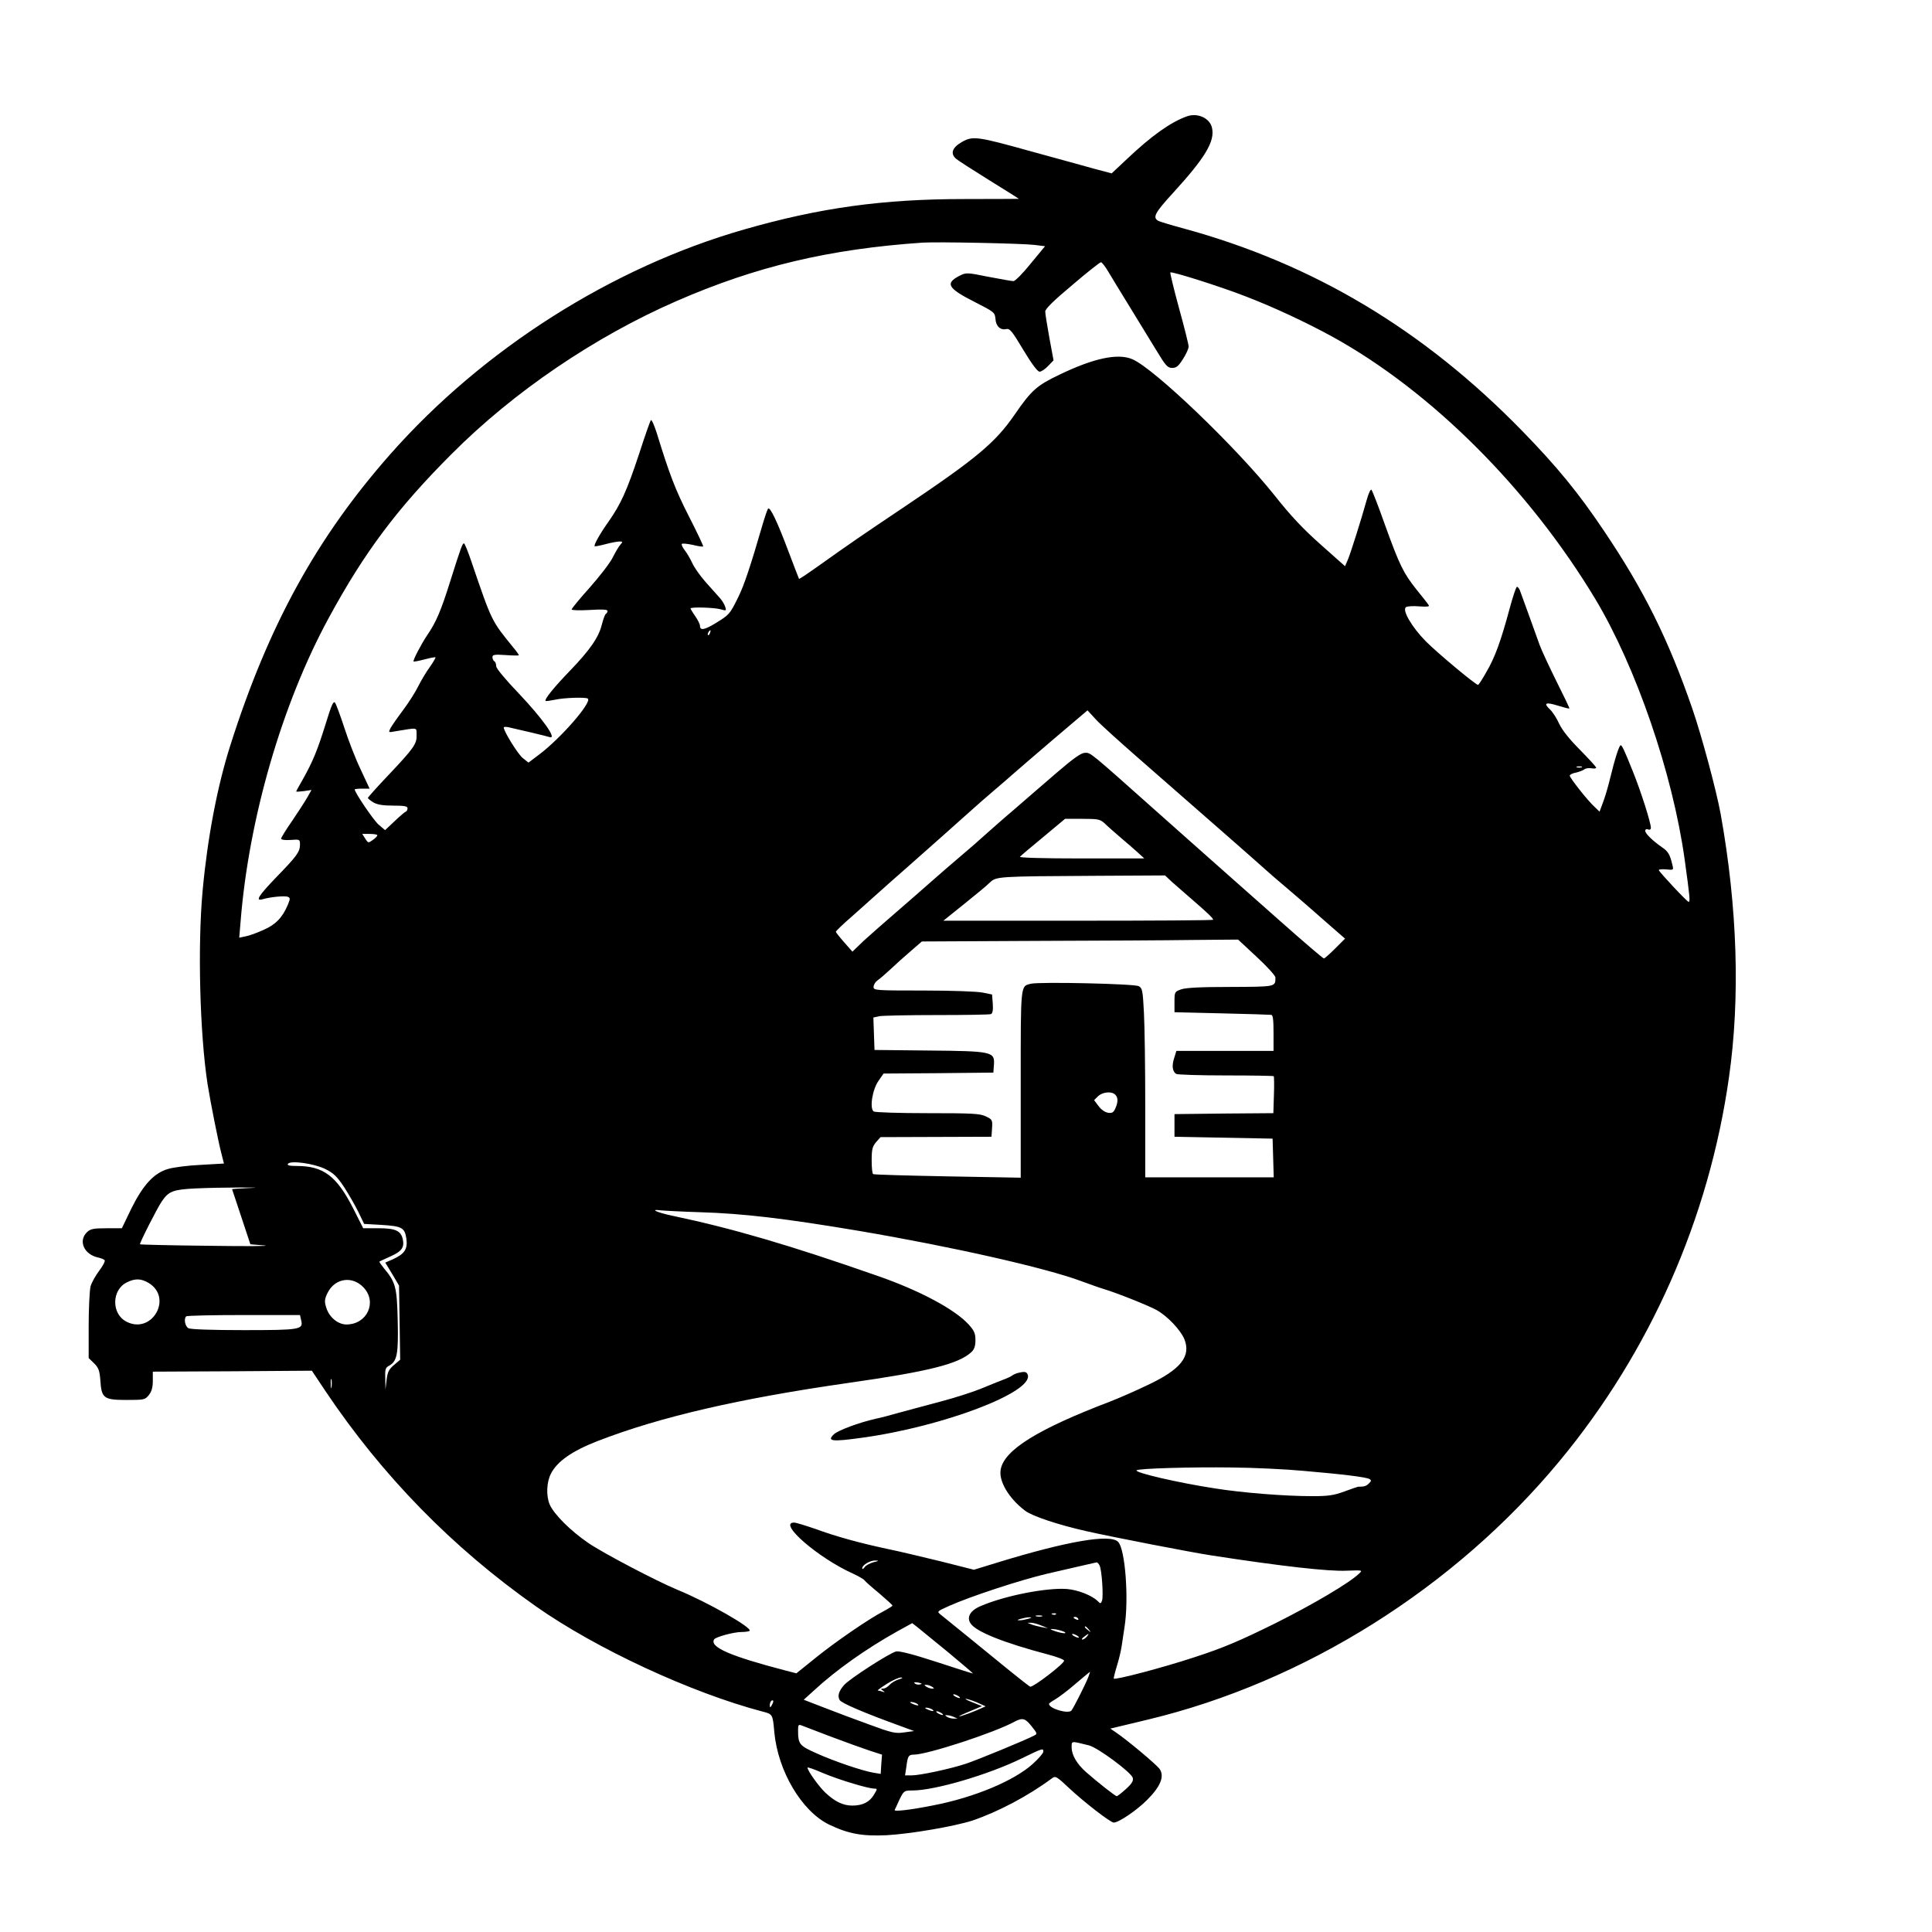 <?xml version="1.0" standalone="no"?>
<!DOCTYPE svg PUBLIC "-//W3C//DTD SVG 20010904//EN"
 "http://www.w3.org/TR/2001/REC-SVG-20010904/DTD/svg10.dtd">
<svg version="1.0" xmlns="http://www.w3.org/2000/svg"
 width="1024pt" height="1024pt" viewBox="0 0 1024 1024"
 preserveAspectRatio="xMidYMid meet">

<g transform="translate(0,1024) scale(0.1,-0.1)"
fill="#000000" stroke="none">
<path d="M6290 9623 c-86 -31 -186 -102 -316 -225 l-82 -77 -94 25 c-51 14
-198 55 -327 90 -294 82 -315 85 -375 50 -50 -29 -60 -61 -28 -88 9 -8 88 -59
175 -113 86 -53 157 -98 157 -99 0 0 -129 -1 -288 -1 -433 0 -766 -46 -1167
-161 -702 -201 -1385 -635 -1876 -1191 -390 -442 -646 -907 -848 -1543 -69
-216 -121 -489 -147 -770 -27 -295 -15 -756 26 -1025 16 -100 58 -311 74 -371
l13 -51 -122 -7 c-67 -3 -146 -13 -175 -22 -75 -22 -132 -85 -195 -212 l-49
-102 -81 0 c-68 0 -85 -3 -103 -20 -49 -46 -17 -119 58 -135 17 -4 32 -10 35
-15 3 -5 -10 -30 -29 -55 -19 -25 -40 -62 -46 -83 -5 -20 -10 -114 -10 -208
l0 -172 29 -28 c24 -24 29 -39 33 -91 6 -94 18 -103 139 -103 93 0 98 1 118
26 15 19 21 41 21 75 l0 49 421 2 422 3 70 -105 c302 -451 675 -833 1119
-1145 319 -224 821 -457 1201 -557 52 -13 53 -15 61 -108 19 -207 145 -419
289 -490 104 -50 176 -63 307 -57 126 7 360 47 455 78 135 46 293 129 420 223
19 15 25 11 90 -50 81 -76 221 -184 238 -184 27 0 122 65 177 120 70 70 93
124 67 163 -15 23 -179 160 -237 198 l-25 17 25 6 c14 3 93 22 175 42 829 199
1623 697 2180 1369 480 579 793 1286 899 2035 60 420 45 900 -44 1395 -23 126
-101 416 -150 558 -127 368 -257 630 -471 947 -133 198 -246 336 -429 524
-524 538 -1109 888 -1800 1076 -63 17 -122 35 -130 39 -33 18 -19 43 77 148
171 187 223 274 207 345 -11 52 -77 82 -134 61z m-808 -681 l57 -7 -76 -92
c-41 -51 -82 -93 -92 -93 -9 0 -68 11 -133 23 -114 23 -117 23 -153 5 -77 -40
-62 -66 80 -138 104 -53 108 -56 111 -89 2 -40 27 -63 58 -55 18 4 31 -12 90
-111 44 -73 75 -115 86 -115 9 0 29 13 45 30 l29 30 -22 119 c-12 66 -22 128
-22 140 0 14 45 58 143 140 78 67 147 121 152 121 6 0 24 -24 41 -53 17 -28
68 -113 114 -187 45 -74 108 -177 139 -227 49 -81 59 -93 84 -93 22 0 33 9 57
47 17 26 30 56 30 66 0 11 -23 103 -51 204 -28 102 -48 187 -46 189 7 7 263
-74 397 -126 151 -58 320 -137 461 -214 524 -289 1040 -803 1394 -1390 216
-360 410 -923 474 -1381 28 -202 30 -225 21 -225 -8 0 -152 154 -158 168 -1 4
16 6 38 4 41 -4 41 -4 34 24 -13 56 -23 72 -56 94 -50 35 -88 72 -88 87 0 7 6
10 15 7 9 -4 15 0 15 8 0 28 -53 194 -95 298 -46 115 -58 140 -65 140 -8 0
-31 -72 -56 -175 -9 -38 -25 -94 -36 -123 l-20 -54 -25 24 c-36 32 -133 155
-133 167 0 5 15 13 33 16 17 4 38 12 44 17 7 6 24 8 38 6 14 -3 25 -1 25 3 0
5 -39 47 -86 95 -56 56 -94 104 -110 138 -13 29 -35 63 -49 76 -36 34 -23 40
42 20 32 -10 59 -17 61 -15 2 1 -29 65 -67 141 -38 77 -79 164 -90 194 -36
100 -99 275 -106 293 -4 9 -11 17 -15 17 -4 0 -22 -53 -39 -117 -46 -171 -78
-259 -123 -335 -21 -38 -41 -68 -44 -68 -13 0 -215 169 -276 230 -75 76 -128
167 -106 182 7 5 39 7 71 4 43 -3 56 -1 49 7 -4 7 -33 44 -64 82 -70 88 -90
129 -168 345 -34 96 -66 179 -71 184 -4 5 -15 -18 -24 -50 -31 -111 -85 -281
-100 -318 l-16 -37 -127 113 c-94 83 -160 153 -247 263 -207 259 -637 671
-753 721 -77 33 -204 6 -387 -82 -119 -57 -148 -82 -236 -210 -103 -150 -202
-233 -594 -496 -219 -147 -276 -186 -439 -302 -59 -42 -109 -76 -111 -74 -1 2
-26 66 -55 143 -61 163 -99 241 -109 229 -4 -5 -17 -43 -29 -84 -65 -224 -98
-322 -129 -385 -45 -91 -47 -93 -120 -138 -61 -37 -83 -40 -83 -13 0 7 -11 30
-25 50 -14 20 -25 39 -25 41 0 9 125 5 158 -4 31 -9 33 -9 26 12 -3 12 -16 33
-28 47 -12 14 -46 52 -76 85 -29 33 -61 78 -71 101 -10 22 -28 53 -40 68 -12
15 -18 30 -15 33 3 4 29 1 58 -5 28 -7 53 -11 55 -8 2 2 -32 74 -76 160 -72
141 -103 223 -171 444 -13 40 -26 69 -30 65 -4 -4 -33 -87 -64 -183 -63 -190
-95 -261 -160 -354 -45 -63 -80 -125 -74 -131 2 -2 28 3 58 11 30 8 63 14 74
14 17 0 18 -2 4 -17 -9 -10 -27 -41 -41 -69 -14 -28 -69 -99 -121 -158 -53
-59 -96 -111 -96 -116 0 -5 43 -6 95 -3 65 4 95 3 95 -5 0 -6 -4 -13 -9 -16
-5 -3 -14 -29 -21 -56 -16 -67 -63 -135 -169 -245 -85 -88 -137 -152 -129
-160 2 -2 24 1 48 6 47 11 167 15 176 6 21 -21 -145 -211 -258 -296 l-57 -43
-30 24 c-25 19 -101 142 -101 162 0 4 10 4 23 2 45 -10 203 -47 221 -53 40
-11 -40 100 -161 228 -73 76 -123 136 -123 148 0 11 -4 23 -10 26 -5 3 -10 13
-10 22 0 13 11 15 70 11 39 -3 70 -3 70 -1 0 3 -11 19 -26 37 -121 149 -115
136 -227 464 -17 50 -34 92 -38 92 -8 0 -16 -21 -74 -205 -48 -153 -74 -214
-121 -282 -31 -46 -77 -134 -72 -139 2 -2 28 3 58 11 30 8 56 13 58 11 2 -2
-12 -26 -31 -53 -19 -26 -46 -72 -60 -100 -14 -29 -50 -86 -80 -126 -30 -40
-60 -83 -67 -96 -12 -24 -12 -24 26 -17 123 20 111 22 112 -19 2 -47 -13 -69
-150 -214 -60 -63 -108 -117 -108 -120 0 -4 13 -14 29 -24 21 -12 51 -17 105
-17 59 0 76 -3 76 -14 0 -8 -4 -16 -9 -18 -5 -1 -32 -24 -60 -51 l-50 -47 -35
30 c-28 25 -126 170 -126 186 0 2 18 4 39 4 l40 0 -48 103 c-27 56 -65 155
-86 220 -21 64 -43 124 -49 132 -9 12 -19 -11 -50 -112 -44 -141 -67 -197
-120 -292 -20 -34 -36 -64 -36 -66 0 -2 18 -1 41 2 l40 6 -22 -39 c-12 -21
-48 -77 -80 -124 -33 -47 -59 -90 -59 -95 0 -6 21 -9 50 -7 49 4 50 3 50 -25
0 -38 -17 -61 -127 -174 -94 -98 -112 -127 -70 -115 40 12 115 19 132 13 14
-6 14 -10 0 -44 -28 -66 -64 -104 -129 -132 -33 -15 -76 -31 -95 -34 l-33 -7
7 83 c43 547 220 1157 467 1611 191 352 365 583 653 871 328 329 757 620 1190
809 422 184 809 276 1305 310 78 5 524 -4 592 -12z m-1719 -2057 c-3 -9 -8
-14 -10 -11 -3 3 -2 9 2 15 9 16 15 13 8 -4z m2267 -660 c341 -298 648 -567
684 -600 6 -6 58 -51 116 -100 58 -50 110 -94 116 -100 6 -5 50 -44 97 -85
l86 -75 -52 -52 c-29 -29 -56 -53 -60 -53 -5 0 -111 91 -235 201 -125 111
-258 229 -297 263 -38 34 -191 169 -339 301 -376 335 -364 325 -395 325 -20 0
-59 -27 -152 -107 -69 -60 -172 -148 -229 -198 -58 -49 -125 -109 -150 -131
-25 -23 -81 -72 -125 -109 -44 -37 -114 -98 -155 -134 -41 -37 -127 -111 -190
-166 -63 -54 -141 -123 -174 -153 l-58 -56 -44 50 c-24 27 -43 52 -44 55 0 4
39 42 88 84 48 43 103 92 122 109 19 18 114 101 210 186 96 85 218 193 270
240 52 47 122 108 154 135 33 28 76 65 96 83 20 18 117 101 215 185 l179 152
45 -49 c25 -27 125 -117 221 -201z m2353 -52 c-7 -2 -19 -2 -25 0 -7 3 -2 5
12 5 14 0 19 -2 13 -5z m-2526 -299 c15 -15 52 -47 82 -73 30 -25 71 -61 90
-78 l36 -33 -334 0 c-208 0 -331 4 -325 9 5 6 61 53 124 105 l115 96 92 0 c85
0 94 -2 120 -26z m-3857 -61 c0 -5 -11 -16 -24 -25 -23 -17 -25 -17 -40 7
l-16 25 40 0 c22 0 40 -3 40 -7z m4210 -246 c20 -17 69 -61 110 -96 84 -73
110 -98 110 -106 0 -3 -322 -5 -715 -5 l-715 0 107 86 c60 48 122 99 138 115
36 34 36 34 565 37 l365 2 35 -33z m451 -399 c54 -50 99 -99 99 -109 0 -50 3
-49 -239 -50 -155 0 -237 -4 -261 -13 -34 -12 -35 -14 -35 -67 l0 -54 250 -6
c138 -3 256 -7 263 -8 9 -1 12 -27 12 -96 l0 -95 -258 0 -257 0 -12 -39 c-13
-40 -9 -70 11 -83 6 -4 124 -8 262 -8 138 0 253 -2 255 -4 2 -2 3 -47 1 -100
l-3 -96 -262 -2 -262 -3 0 -60 0 -60 260 -5 260 -5 3 -102 3 -103 -341 0 -340
0 0 373 c0 204 -3 430 -7 500 -6 116 -8 129 -27 140 -22 13 -527 24 -572 13
-56 -14 -54 5 -54 -533 l0 -495 -387 7 c-214 4 -391 9 -395 12 -5 2 -8 35 -8
73 0 58 4 73 23 96 l24 27 294 1 294 1 3 45 c3 44 1 47 -33 63 -31 15 -72 17
-308 17 -150 0 -278 4 -286 9 -23 15 -8 115 25 162 l27 39 291 2 291 3 3 42
c5 69 -10 72 -348 75 l-285 3 -3 86 -3 86 32 7 c17 3 154 6 304 6 151 0 279 2
287 5 9 4 12 20 10 54 l-4 50 -49 10 c-28 6 -165 11 -314 11 -256 0 -265 1
-265 19 0 11 9 26 20 34 12 8 42 34 68 58 26 25 74 68 108 97 l60 52 600 3
c329 1 706 3 837 5 l239 2 99 -92z m-755 -726 c19 -13 22 -38 8 -71 -11 -27
-18 -32 -40 -29 -16 2 -37 16 -51 35 l-24 32 20 20 c21 21 66 28 87 13z
m-4182 -398 c43 -21 62 -39 100 -96 25 -39 59 -98 76 -133 l30 -62 88 -5 c113
-7 127 -14 136 -74 7 -55 -9 -80 -73 -109 l-39 -17 37 -61 36 -61 3 -197 3
-196 -33 -28 c-27 -23 -34 -37 -39 -79 l-6 -51 -1 57 c-2 48 1 59 18 68 45 24
52 61 48 239 -4 180 -11 205 -74 280 -14 18 -25 33 -23 34 2 2 28 14 57 27 61
27 76 48 67 91 -10 46 -39 59 -130 59 l-80 0 -54 107 c-87 170 -157 223 -298
223 -38 0 -52 3 -47 11 12 20 139 2 198 -27z m-406 -101 c-49 -2 -88 -5 -88
-6 1 -1 22 -67 49 -147 l48 -145 74 -6 c41 -4 -90 -5 -291 -2 -201 2 -366 6
-368 8 -4 4 91 192 116 228 36 53 59 62 177 68 61 3 169 5 240 5 87 0 101 -1
43 -3z m2392 -128 c231 -7 450 -33 843 -99 489 -83 986 -195 1177 -266 47 -17
99 -36 117 -41 73 -22 241 -89 284 -113 57 -32 125 -104 146 -153 37 -91 -18
-161 -192 -243 -66 -32 -158 -72 -205 -90 -380 -145 -557 -255 -576 -358 -12
-61 42 -153 129 -219 38 -29 176 -75 327 -109 142 -32 561 -113 660 -128 369
-57 624 -86 719 -81 82 3 84 3 65 -15 -52 -50 -243 -163 -449 -266 -185 -91
-268 -127 -425 -178 -167 -55 -418 -121 -427 -113 -1 2 6 32 17 68 11 35 22
82 25 104 3 22 10 67 15 100 24 149 4 416 -34 453 -42 43 -271 3 -637 -109
l-127 -39 -178 45 c-99 24 -224 54 -279 65 -150 32 -276 67 -382 106 -53 18
-104 34 -114 34 -89 0 128 -188 311 -270 30 -14 58 -30 62 -36 4 -6 39 -37 78
-69 38 -33 70 -61 70 -65 0 -3 -21 -16 -47 -30 -76 -39 -257 -163 -364 -250
l-98 -79 -58 15 c-292 76 -403 124 -378 165 9 13 104 39 145 39 20 0 40 3 43
6 16 16 -220 151 -383 218 -113 47 -393 194 -472 248 -95 65 -183 153 -205
205 -19 46 -16 118 7 162 33 65 111 120 247 173 330 128 749 225 1328 308 428
61 583 100 653 163 16 15 22 32 22 64 0 35 -6 50 -36 83 -73 80 -259 180 -484
258 -466 163 -767 251 -1085 318 -82 17 -125 37 -64 29 19 -2 113 -7 209 -10z
m-2922 -375 c130 -79 17 -275 -118 -205 -80 41 -79 168 2 208 44 22 76 21 116
-3z m1140 -25 c72 -78 17 -195 -92 -195 -45 0 -92 39 -107 90 -10 32 -9 44 7
77 39 79 132 93 192 28z m-332 -172 c13 -50 -3 -53 -304 -53 -169 0 -281 4
-293 10 -18 10 -26 50 -12 63 3 4 140 7 304 7 l299 0 6 -27z m161 -355 c-2
-13 -4 -5 -4 17 -1 22 1 32 4 23 2 -10 2 -28 0 -40z m5153 -444 c209 -18 330
-33 348 -43 11 -6 11 -11 -3 -24 -14 -14 -24 -17 -57 -17 -2 0 -34 -11 -72
-25 -57 -21 -87 -25 -170 -25 -147 0 -372 18 -516 41 -196 30 -428 84 -416 96
9 10 294 18 506 15 113 -1 284 -9 380 -18z m-2280 -484 c-18 -5 -40 -16 -47
-26 -7 -10 -13 -13 -13 -6 0 17 42 42 70 41 21 -1 19 -2 -10 -9z m1198 -17
c12 -24 21 -163 13 -187 -6 -16 -9 -17 -22 -3 -31 31 -105 60 -164 65 -107 8
-328 -35 -456 -90 -56 -23 -77 -59 -55 -92 28 -44 175 -103 414 -166 45 -12
82 -26 82 -32 0 -16 -159 -138 -179 -138 -3 0 -53 39 -111 86 -135 110 -336
274 -364 296 -21 17 -20 17 44 46 111 50 379 138 520 171 168 39 253 58 262
60 4 1 11 -7 16 -16z m-231 -259 c-3 -3 -12 -4 -19 -1 -8 3 -5 6 6 6 11 1 17
-2 13 -5z m-74 -11 c-7 -2 -21 -2 -30 0 -10 3 -4 5 12 5 17 0 24 -2 18 -5z
m-73 -13 c-14 -4 -34 -8 -45 -8 -16 0 -15 2 5 8 14 4 34 8 45 8 16 0 15 -2 -5
-8z m265 0 c3 -6 -1 -7 -9 -4 -18 7 -21 14 -7 14 6 0 13 -4 16 -10z m-690
-177 c75 -62 134 -113 132 -113 -3 0 -89 27 -192 61 -126 41 -196 59 -215 56
-33 -7 -246 -144 -276 -178 -28 -32 -36 -57 -24 -79 9 -17 131 -69 330 -141
l65 -24 -52 -7 c-47 -7 -65 -3 -187 42 -74 27 -182 67 -240 90 l-106 41 53 48
c119 110 276 221 442 314 l80 44 27 -21 c15 -12 88 -72 163 -133z m495 141
l35 -14 -35 6 c-19 4 -44 10 -55 15 l-20 8 20 0 c11 0 36 -7 55 -15z m251 -21
c13 -16 12 -17 -3 -4 -10 7 -18 15 -18 17 0 8 8 3 21 -13z m-126 -15 c11 -10
-34 -2 -70 13 -13 6 -5 6 20 3 22 -4 45 -11 50 -16z m65 -18 c8 -5 11 -10 5
-10 -5 0 -17 5 -25 10 -8 5 -10 10 -5 10 6 0 17 -5 25 -10z m50 -5 c-7 -8 -17
-15 -23 -15 -6 0 -2 7 9 15 25 19 30 19 14 0z m9 -212 c-13 -35 -78 -164 -90
-179 -16 -20 -119 10 -119 35 0 3 15 14 33 24 17 10 66 46 107 82 41 35 76 64
77 64 1 1 -2 -11 -8 -26z m-1005 -14 c-17 -5 -39 -18 -49 -29 -10 -11 -25 -20
-34 -20 -14 0 -14 -2 -1 -11 12 -9 12 -10 -3 -5 -10 3 -21 6 -25 6 -3 0 18 16
48 35 30 19 64 34 75 34 13 -1 9 -4 -11 -10z m112 -27 c-10 -2 -22 0 -28 6 -6
6 0 7 19 4 21 -5 23 -7 9 -10z m64 -12 c13 -9 13 -10 0 -10 -8 0 -22 5 -30 10
-13 9 -13 10 0 10 8 0 22 -5 30 -10z m140 -50 c8 -5 11 -10 5 -10 -5 0 -17 5
-25 10 -8 5 -10 10 -5 10 6 0 17 -5 25 -10z m109 -38 l35 -16 -50 -22 c-54
-23 -116 -42 -79 -24 11 5 40 18 65 28 l45 19 -55 22 c-30 12 -41 19 -25 16
17 -4 45 -14 64 -23z m-1098 -9 c-8 -15 -10 -15 -11 -2 0 17 10 32 18 25 2 -3
-1 -13 -7 -23z m769 7 c18 -12 2 -12 -25 0 -13 6 -15 9 -5 9 8 0 22 -4 30 -9z
m80 -30 c18 -12 2 -12 -25 0 -13 6 -15 9 -5 9 8 0 22 -4 30 -9z m50 -20 c8 -5
11 -10 5 -10 -5 0 -17 5 -25 10 -8 5 -10 10 -5 10 6 0 17 -5 25 -10z m65 -20
l20 -9 -20 0 c-11 0 -27 4 -35 9 -13 9 -13 10 0 9 8 0 24 -4 35 -9z m413 -50
c29 -36 31 -40 15 -48 -45 -24 -305 -131 -363 -150 -81 -27 -244 -62 -289 -62
l-34 0 7 46 c7 57 12 64 39 64 72 0 427 116 535 175 42 22 56 18 90 -25z
m-1063 -55 c77 -29 169 -62 205 -74 l65 -21 -4 -51 -3 -51 -37 6 c-56 9 -208
60 -303 103 -92 41 -98 48 -98 125 0 25 3 29 18 23 9 -4 80 -30 157 -60z
m1367 -46 c47 -12 224 -143 232 -172 4 -16 -5 -31 -36 -59 -23 -21 -45 -38
-49 -38 -8 0 -98 71 -162 127 -49 43 -77 91 -77 131 0 36 -5 35 92 11z m-242
-33 c0 -8 -25 -37 -56 -65 -98 -89 -310 -178 -528 -220 -126 -25 -209 -34
-204 -24 2 4 14 29 26 56 23 46 24 47 70 47 118 1 399 83 577 170 113 55 115
55 115 36z m-1006 -170 c48 -15 97 -26 108 -26 19 0 19 -1 1 -31 -23 -40 -61
-59 -115 -59 -50 0 -93 21 -145 70 -34 33 -93 115 -93 131 0 4 35 -8 78 -27
42 -18 117 -44 166 -58z"/>
<path d="M5395 2963 c-11 -3 -25 -9 -31 -14 -6 -5 -28 -15 -50 -23 -21 -8 -73
-29 -114 -46 -41 -17 -140 -49 -220 -70 -80 -21 -179 -48 -220 -59 -41 -12
-95 -26 -120 -31 -88 -20 -197 -61 -219 -81 -41 -38 -13 -42 150 -19 429 59
911 243 876 334 -6 16 -16 18 -52 9z"/>
</g>
</svg>
